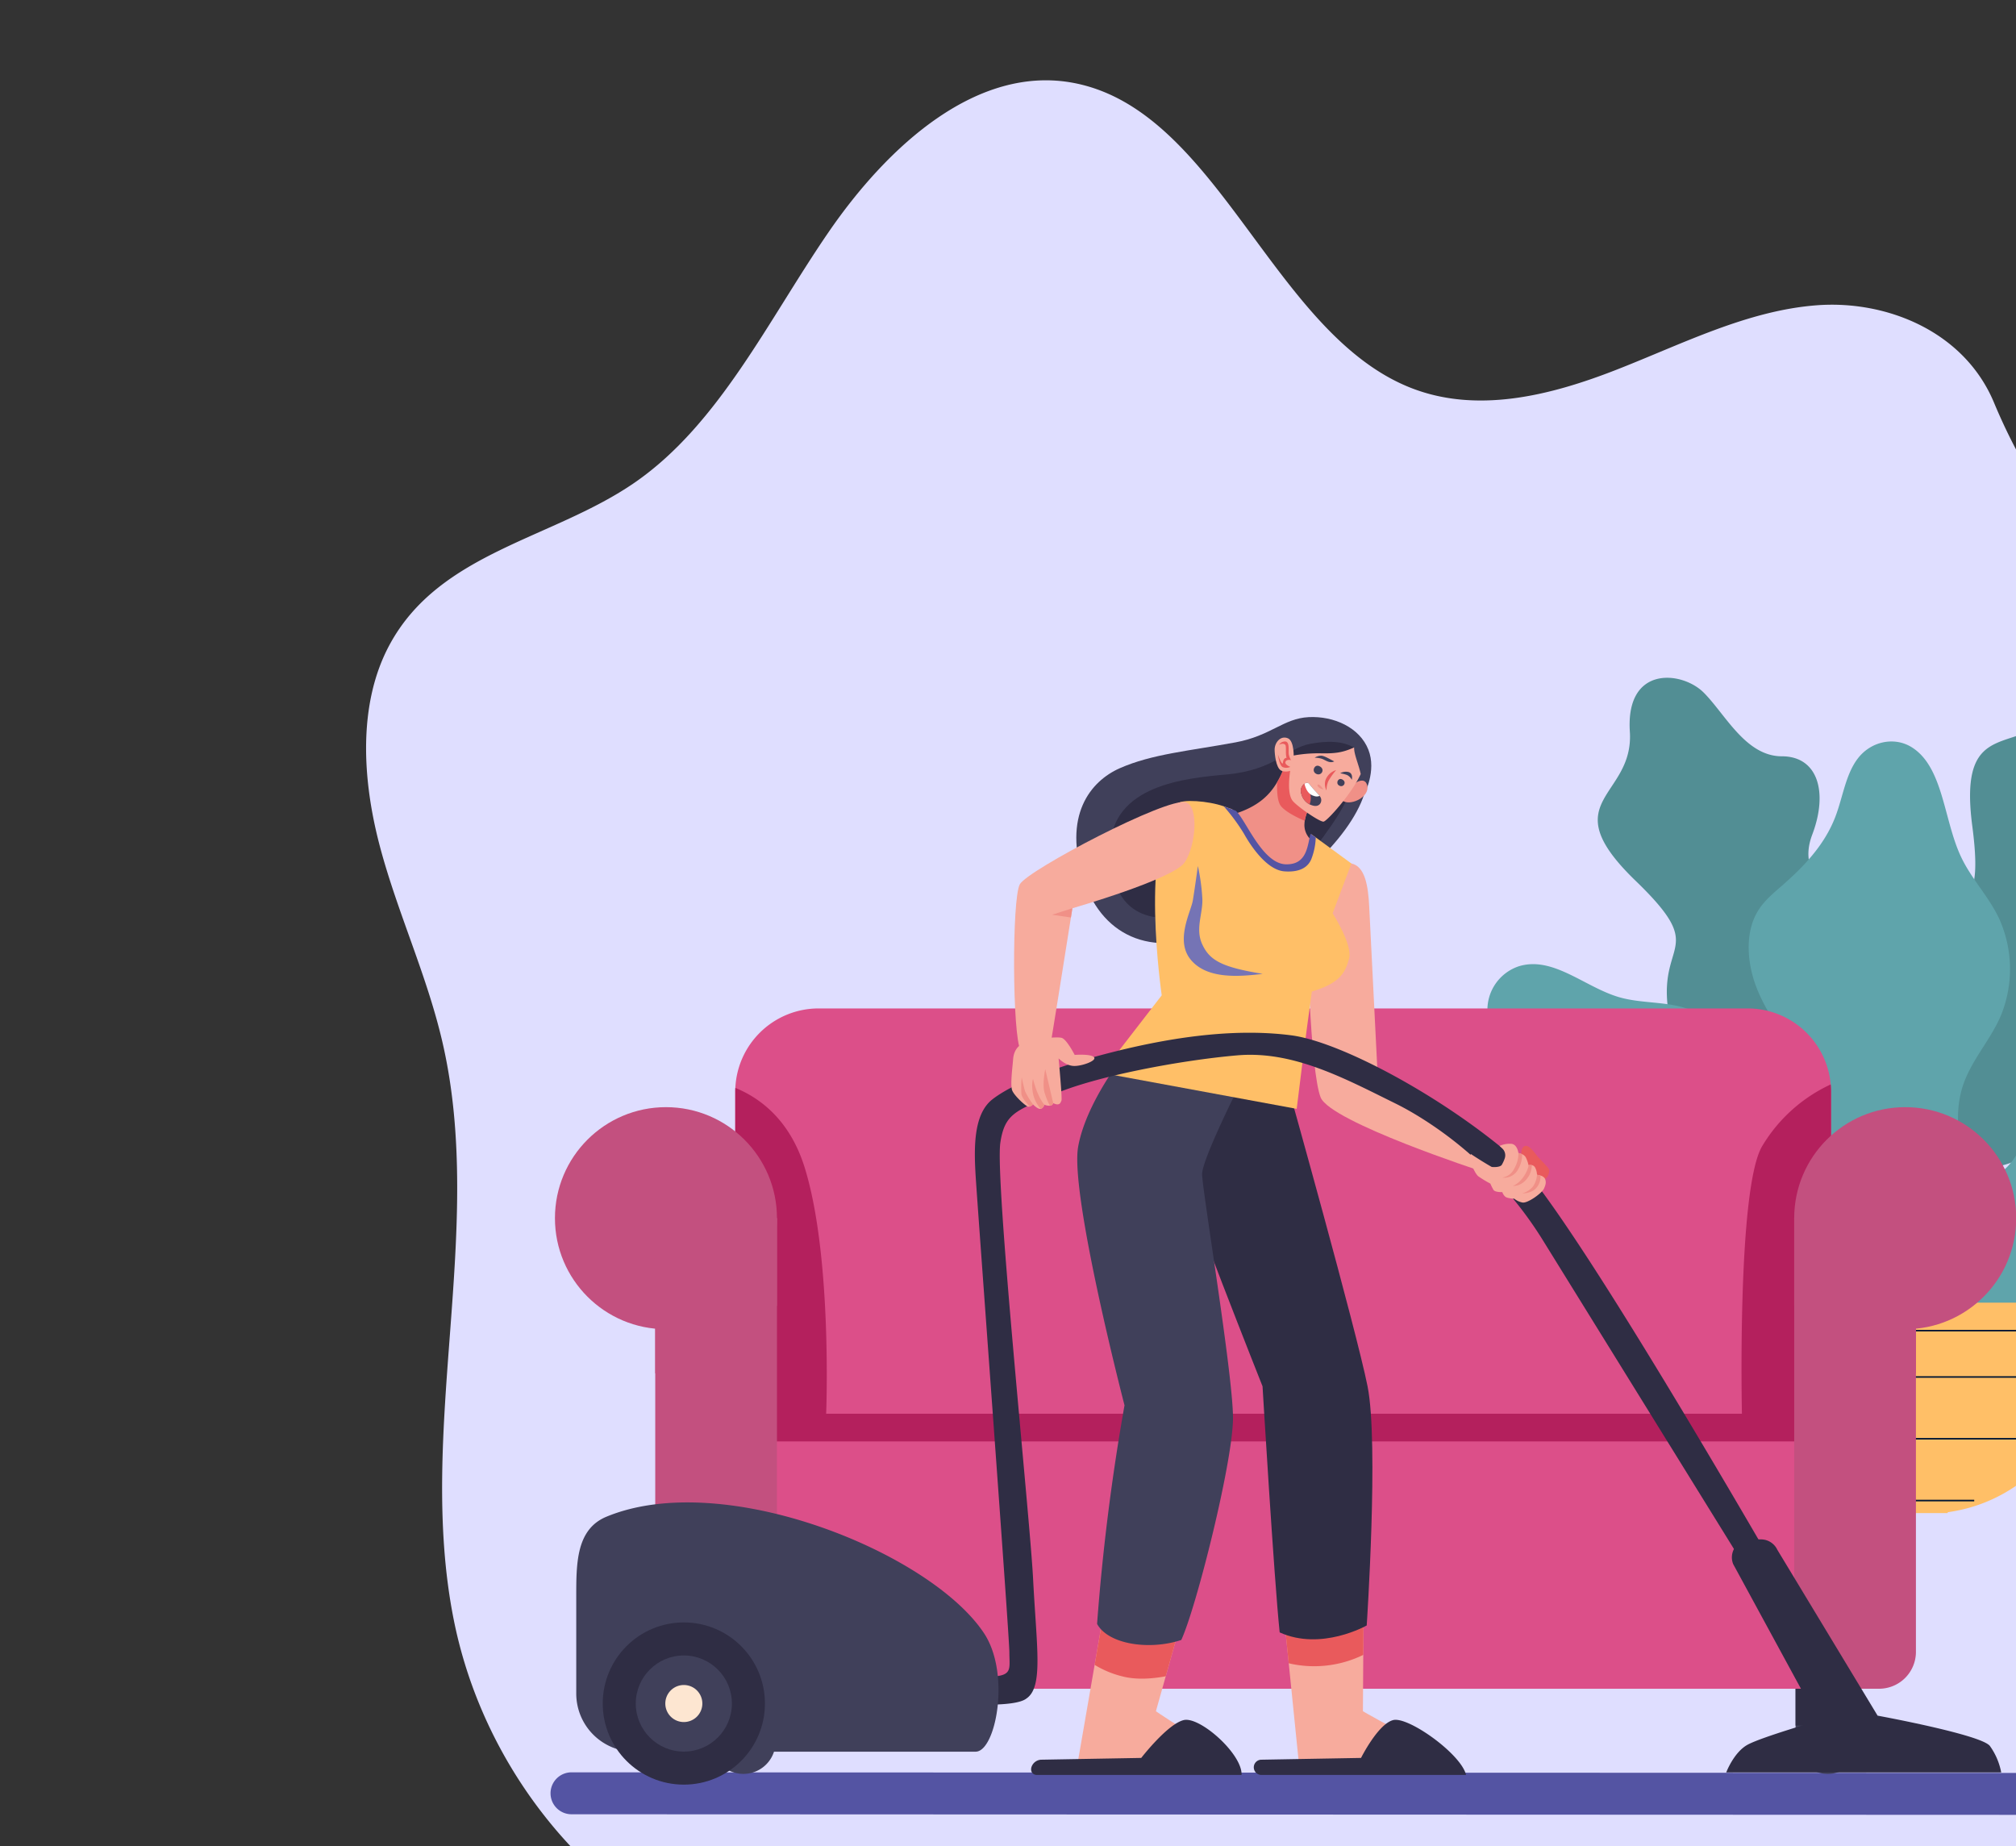 <svg xmlns="http://www.w3.org/2000/svg" xmlns:xlink="http://www.w3.org/1999/xlink" width="803.349" height="735.639" viewBox="0 0 803.349 735.639">
  <rect x="0" y="0" width="803.349" height="735.639" fill="#333333" stroke="none"/>
  <defs>
    <clipPath id="clip-path">
      <rect width="803.349" height="735.639" fill="none"/>
    </clipPath>
    <clipPath id="clip-path-2">
      <path id="Caminho_5175" data-name="Caminho 5175" d="M1517.629,1045.752,399.41,1039.788c-42.853-25.638-76.142-67.713-87.083-116.57-16.8-75.034,14.392-155.12-4.951-229.533-6.97-26.826-20.241-51.612-28.237-78.148S269.015,558.644,283.469,535c22.659-37.085,73.744-42.042,110.788-64.762,37.733-23.145,59.757-64.228,86.853-99.226s67.51-67.308,111.133-59.8c65.147,11.211,89.487,99.976,151.98,121.52,29.757,10.259,62.6,3.026,92.357-7.247s59.088-23.638,90.493-25.732,66.471,10.353,79.91,38.814c18.013,38.172,49.005,75.244,89.163,88.245s83.254,14.135,123.925,25.38,81.747,36.693,93.06,77.351c11.6,41.691-11.043,84.132-27.846,124.012s-26,91.682,5.113,121.757c30.419,29.413,79.721,19.856,121.2,28.244,46.122,9.327,85.982,44.926,100.449,89.7A131.628,131.628,0,0,1,1517.629,1045.752Z" transform="translate(-272.865 -310.113)" fill="#9c8eea"/>
    </clipPath>
  </defs>
  <g id="Repetição_de_grade_1" data-name="Repetição de grade 1" clip-path="url(#clip-path)">
    <g id="Grupo_4133" data-name="Grupo 4133" transform="translate(-10149.396 -9050.214)">
      <path id="Caminho_5174" data-name="Caminho 5174" d="M1372.814,1045.752l-988.126-5.963c-37.867-25.638-67.283-67.713-76.952-116.57-14.849-75.034,12.718-155.12-4.375-229.533-6.159-26.826-17.886-51.612-24.952-78.148s-8.946-56.894,3.826-80.538c20.023-37.085,65.165-42.042,97.9-64.762,33.343-23.145,52.805-64.228,76.749-99.226s59.656-67.308,98.2-59.8c57.568,11.211,79.076,99.976,134.3,121.52,26.3,10.259,55.318,3.026,81.613-7.247s52.214-23.638,79.965-25.732S909.7,410.1,921.577,438.562c15.917,38.172,43.3,75.244,78.79,88.245s24.365,91.486,60.3,102.731,121.44-40.658,131.437,0c10.253,41.691-9.758,84.132-24.606,124.012s-22.977,91.682,4.518,121.757c26.88,29.413,70.447,19.856,107.1,28.244,40.756,9.327,75.979,44.926,88.763,89.7A148.086,148.086,0,0,1,1372.814,1045.752Z" transform="translate(10022.413 8772.101)" fill="#dfdeff"/>
      <g id="Grupo_de_máscara_62" data-name="Grupo de máscara 62" transform="translate(10150.396 9082.214)" clip-path="url(#clip-path-2)">
        <g id="Grupo_4117" data-name="Grupo 4117" transform="translate(218.383 204.36)">
          <g id="Grupo_4115" data-name="Grupo 4115" transform="translate(373.321 33.703)">
            <g id="Grupo_3787" data-name="Grupo 3787">
              <g id="Grupo_3785" data-name="Grupo 3785">
                <path id="Caminho_4755" data-name="Caminho 4755" d="M158.047,290.688a31.331,31.331,0,0,1-39.577,18.1c-14.993-5.258-33.444-16.719-41.666-41.7-15-45.584,16.73-34.619-16.733-66.933s-.577-32.886-2.31-59.427,20.772-24.235,29.427-15.58,16.733,25.388,31.157,25.388,18.463,14.424,12.118,31.157,8.078,24.235,20.192,33.466C159.924,222.22,169.526,261.675,158.047,290.688Z" transform="translate(-0.992 -119.249)" fill="#528e94"/>
                <path id="Caminho_4756" data-name="Caminho 4756" d="M129.757,309.986a31.335,31.335,0,0,1-42.239-10.491c-8.453-13.458-15.745-33.918-6.613-58.583,16.66-45,34.656-16.656,28.608-62.78s20.034-26.086,35.214-47.927,31.348-6.015,32.725,6.147-2.728,30.283,8.556,39.268,5.457,22.785-9.929,31.921-8.78,23.989-5.053,38.758C173.875,257.594,156.808,294.442,129.757,309.986Z" transform="translate(83.716 -119.023)" fill="#528e94"/>
                <path id="Caminho_4757" data-name="Caminho 4757" d="M178.9,237.849c-12.551-10.116-30.5-14.9-37.594-29.38-4.289-8.758-3.448-19.16-6.488-28.425a35.764,35.764,0,0,0-23.57-22.788c-8.413-2.446-17.5-1.7-25.906-4.179C71.7,149.038,59.079,136.6,45.486,140.817a18.283,18.283,0,0,0-12.466,17.828c.36,7.226,4.994,13.439,7.561,20.211,3.83,10.1,2.978,21.323,1.366,32-.632,4.2-1.377,8.475-.646,12.654,1.564,8.949,9.621,15.51,18.158,18.613s17.772,3.555,26.7,5.255,18.129,5.031,23.659,12.235c5.339,6.951,6.364,16.3,10.7,23.916,6.723,11.8,20.783,17.919,34.351,18.544,16.388.76,40.836-.775,42.393-20.222C198.574,265.444,191.807,248.252,178.9,237.849Z" transform="translate(-33 -25.851)" fill="#5fa4ab"/>
                <path id="Caminho_4758" data-name="Caminho 4758" d="M147.358,293.6c8.049-13.965,10-32.446,23.2-41.692,7.99-5.592,18.4-6.375,27.077-10.814a35.761,35.761,0,0,0,18.859-26.817c1.116-8.691-1.039-17.559.118-26.244,1.873-14.108,12.206-28.5,5.93-41.277A18.27,18.27,0,0,0,203,137.2c-7.087,1.473-12.507,7.017-18.8,10.6-9.382,5.346-20.6,6.246-31.4,6.308-4.245.026-8.585-.048-12.6,1.322-8.6,2.93-13.832,11.908-15.577,20.824s-.756,18.107-1.05,27.184-2.163,18.69-8.42,25.271c-6.04,6.352-15.121,8.813-21.973,14.28-10.616,8.471-14.479,23.31-13,36.812,1.792,16.3,7.1,40.223,26.549,38.747C123.148,317.308,139.081,307.959,147.358,293.6Z" transform="translate(92.266 -34.114)" fill="#5fa4ab"/>
                <path id="Caminho_4759" data-name="Caminho 4759" d="M152.194,320.378c-1.741-18.876-11.067-37.813-5.864-55.79,3.151-10.872,11.093-18.851,15.481-29.109a48.862,48.862,0,0,0-.595-38.622c-4.226-9.042-11.2-15.982-15.386-25.046-6.812-14.723-6.962-35.6-19.564-43.39-6.907-4.275-16.179-2.328-21.411,4.5-4.854,6.33-5.956,15.368-8.923,23.151C91.511,167.675,82.981,176.332,74.3,183.9c-3.411,2.972-6.958,5.923-9.393,10.016-5.211,8.765-4.142,20.944-.29,30.636S74.683,242.307,79.8,251.146s9.283,19.283,8.111,29.9C86.782,291.283,80.9,299.931,78.6,309.9c-3.573,15.441,2.06,32.245,11.225,44.057,11.064,14.269,29.46,33.331,44.3,18.409C146.635,359.767,153.983,339.8,152.194,320.378Z" transform="translate(42.763 -100.78)" fill="#5fa4ab"/>
              </g>
            </g>
            <g id="Grupo_3789" data-name="Grupo 3789" transform="translate(75.369 248.986)">
              <path id="Caminho_4761" data-name="Caminho 4761" d="M227.735,184.143a6.1,6.1,0,0,0-5.952-7.454H59.631a6.1,6.1,0,0,0-5.952,7.454c4.37,19.241,20.1,69.54,66.074,76.04l.184.364h41.541l.187-.364C207.634,253.683,223.365,203.384,227.735,184.143Z" transform="translate(-53.525 -176.689)" fill="#ffbf67"/>
              <g id="Grupo_3788" data-name="Grupo 3788" transform="translate(4.001 11.156)">
                <line id="Linha_129" data-name="Linha 129" x2="165.787" fill="none" stroke="#051934" stroke-miterlimit="10" stroke-width="0.629"/>
                <line id="Linha_130" data-name="Linha 130" x2="153.477" transform="translate(6.155 18.463)" fill="none" stroke="#051934" stroke-miterlimit="10" stroke-width="0.629"/>
                <line id="Linha_131" data-name="Linha 131" x2="118.089" transform="translate(23.849 43.081)" fill="none" stroke="#051934" stroke-miterlimit="10" stroke-width="0.629"/>
                <line id="Linha_132" data-name="Linha 132" x2="63.468" transform="translate(51.159 67.699)" fill="none" stroke="#051934" stroke-miterlimit="10" stroke-width="0.629"/>
              </g>
            </g>
          </g>
          <g id="Grupo_4116" data-name="Grupo 4116">
            <g id="Grupo_4108" data-name="Grupo 4108" transform="translate(0 49.349)">
              <path id="Caminho_5094" data-name="Caminho 5094" d="M1103.851,434.009l-833.935-.336a8.354,8.354,0,0,1-8.353-8.353h0a8.354,8.354,0,0,1,8.353-8.357l833.935.336a8.354,8.354,0,0,1,8.353,8.353h0A8.354,8.354,0,0,1,1103.851,434.009Z" transform="translate(-261.563 3.521)" fill="#5454a3"/>
              <g id="Grupo_4075" data-name="Grupo 4075" transform="translate(1.757 116.106)">
                <g id="Grupo_4071" data-name="Grupo 4071" transform="translate(62.279 250.709)">
                  <path id="Caminho_5095" data-name="Caminho 5095" d="M303.417,403.374v41.469a12.82,12.82,0,0,1-25.64,0V403.374Z" transform="translate(-277.777 -403.374)" fill="#40405a"/>
                  <rect id="Retângulo_2207" data-name="Retângulo 2207" width="25.638" height="35.038" transform="translate(0 0)" fill="#2f2d44"/>
                  <path id="Caminho_5096" data-name="Caminho 5096" d="M412.825,403.374v41.469a12.82,12.82,0,0,1-25.64,0V403.374Z" transform="translate(44.913 -403.374)" fill="#40405a"/>
                  <rect id="Retângulo_2208" data-name="Retângulo 2208" width="25.637" height="35.038" transform="translate(432.099 0)" fill="#2f2d44"/>
                </g>
                <g id="Grupo_4074" data-name="Grupo 4074">
                  <rect id="Retângulo_2209" data-name="Retângulo 2209" width="436.662" height="157.572" transform="translate(71.847 113.496)" fill="#dc4f89"/>
                  <path id="Caminho_5097" data-name="Caminho 5097" d="M716.86,373.116V512.409H280.2V373.116c0-.521.008-1.043.036-1.556a33.221,33.221,0,0,1,33.187-31.666H683.637a33.22,33.22,0,0,1,33.092,30.28C716.82,371.146,716.86,372.125,716.86,373.116Z" transform="translate(-208.351 -339.894)" fill="#dc4f89"/>
                  <path id="Caminho_5098" data-name="Caminho 5098" d="M716.86,350.5V489.8H280.2V350.5c0-.521.008-1.043.036-1.556,9.83,4.013,21.745,12.749,27.646,31.8,11.058,35.691,8.543,98.021,8.543,98.021H681.35s-2.014-89.474,8.037-106.567a62.271,62.271,0,0,1,27.342-24.637C716.82,348.533,716.86,349.512,716.86,350.5Z" transform="translate(-208.351 -317.281)" fill="#b4205d"/>
                  <g id="Grupo_4072" data-name="Grupo 4072" transform="translate(0 39.336)">
                    <path id="Caminho_5099" data-name="Caminho 5099" d="M320.634,361.054V533.869a14.686,14.686,0,0,1-14.684,14.684H286.807a14.682,14.682,0,0,1-14.68-14.684V361.054Z" transform="translate(-232.162 -316.82)" fill="#c3507f"/>
                    <path id="Caminho_5100" data-name="Caminho 5100" d="M320.634,361.054v34.794a57.12,57.12,0,0,1-17.595,16.982c-9.49,5.841-21.279,8.673-30.912,10.043v-61.82Z" transform="translate(-232.162 -316.82)" fill="#c3507f"/>
                    <circle id="Elipse_483" data-name="Elipse 483" cx="44.235" cy="44.235" r="44.235" fill="#c3507f"/>
                    <path id="Caminho_5101" data-name="Caminho 5101" d="M302.767,373.692a16.913,16.913,0,1,1-.288-3.12A16.923,16.923,0,0,1,302.767,373.692Z" transform="translate(-241.609 -329.458)" fill="#c3507f"/>
                    <path id="Caminho_5102" data-name="Caminho 5102" d="M284.905,356.824c16.615,1.331,16.615,26.165,0,27.492-.45.036-.9.055-1.366.055s-.912-.02-1.367-.055c-16.615-1.327-16.615-26.161,0-27.492.45-.035.908-.055,1.367-.055S284.451,356.789,284.905,356.824Z" transform="translate(-239.3 -329.458)" fill="#c3507f"/>
                    <path id="Caminho_5103" data-name="Caminho 5103" d="M285.028,353.677c-2.686-2.33-12.314,2.01-17.844,14.577s-3.27,27.144,3.768,34.431c-1.757-8.542-4.02-17.591,3.772-29.656S288.8,356.943,285.028,353.677Z" transform="translate(-255.872 -340.355)" fill="#c3507f"/>
                  </g>
                  <g id="Grupo_4073" data-name="Grupo 4073" transform="translate(493.824 39.336)">
                    <path id="Caminho_5104" data-name="Caminho 5104" d="M387.045,361.054V533.869a14.686,14.686,0,0,0,14.684,14.684h19.143a14.682,14.682,0,0,0,14.68-14.684V361.054Z" transform="translate(-387.045 -316.82)" fill="#c3507f"/>
                    <path id="Caminho_5105" data-name="Caminho 5105" d="M387.045,361.054v34.794a57.118,57.118,0,0,0,17.595,16.982c9.49,5.841,21.275,8.673,30.912,10.043v-61.82Z" transform="translate(-387.045 -316.82)" fill="#c3507f"/>
                    <circle id="Elipse_484" data-name="Elipse 484" cx="44.235" cy="44.235" r="44.235" transform="translate(0.001)" fill="#c3507f"/>
                    <path id="Caminho_5106" data-name="Caminho 5106" d="M393.961,373.692a16.889,16.889,0,1,0,.284-3.12A17.3,17.3,0,0,0,393.961,373.692Z" transform="translate(-366.647 -329.458)" fill="#c3507f"/>
                    <path id="Caminho_5107" data-name="Caminho 5107" d="M407.205,356.824c-16.615,1.331-16.615,26.165,0,27.492.454.036.908.055,1.367.055s.916-.02,1.366-.055c16.619-1.327,16.619-26.161,0-27.492-.454-.035-.908-.055-1.37-.055S407.655,356.789,407.205,356.824Z" transform="translate(-364.338 -329.458)" fill="#c3507f"/>
                    <path id="Caminho_5108" data-name="Caminho 5108" d="M402.9,353.677c2.685-2.33,12.314,2.01,17.843,14.577s3.27,27.144-3.768,34.431c1.758-8.542,4.021-17.591-3.772-29.656S399.133,356.943,402.9,353.677Z" transform="translate(-343.588 -340.355)" fill="#c3507f"/>
                  </g>
                </g>
              </g>
              <g id="Grupo_4103" data-name="Grupo 4103" transform="translate(10.245 0)">
                <g id="Grupo_4081" data-name="Grupo 4081" transform="translate(291.622 58.025)">
                  <path id="Caminho_5116" data-name="Caminho 5116" d="M355.259,325.513c5.47,1.141,6.714,9.04,7.109,17.338.506,10.557,3.27,65.347,3.27,65.347L406.1,438.359l1.007,9.8s-60.071-19.605-64.091-29.407-6.284-67.1-4.273-77.409S345.638,323.506,355.259,325.513Z" transform="translate(-337.996 -325.188)" fill="#f7ab9d"/>
                </g>
                <g id="Grupo_4082" data-name="Grupo 4082" transform="translate(199.266)">
                  <path id="Caminho_5117" data-name="Caminho 5117" d="M429.328,341.279s5.028-9.214,1.675-17.761c-3.472-8.859-13.74-13.487-23.791-12.986s-15.079,7.456-29.155,10.055c-18.574,3.424-33.3,4.648-46.121,10.3-11.607,5.122-23,18.851-14.2,44.988,7.567,22.5,28.649,31.919,55.292,18.6S423.546,359.126,429.328,341.279Z" transform="translate(-314.611 -310.496)" fill="#40405a"/>
                  <path id="Caminho_5118" data-name="Caminho 5118" d="M415.309,315.22c-2.153-.881-6-3.539-17.528-1.426-9.131,1.674-13.906,10.474-33.511,12.231-16.319,1.465-45.482,4.214-46.244,29.407-.253,8.294,1.758,26.643,20.355,27.646s45.493-6.031,64.6-32.172S409.23,330.35,415.309,315.22Z" transform="translate(-304.596 -303.118)" fill="#2f2d44"/>
                </g>
                <g id="Grupo_4083" data-name="Grupo 4083" transform="translate(269.992 355.678)">
                  <path id="Caminho_5119" data-name="Caminho 5119" d="M403.186,464.144l-61.579-1.007-4.175-41.224-1.856-18.345,31.67-3.013-.115,18.005-.138,22.46s11.311,6.533,20.734,11.058C395.864,455.98,403.186,464.144,403.186,464.144Z" transform="translate(-323.505 -400.554)" fill="#f7ab9d"/>
                  <path id="Caminho_5120" data-name="Caminho 5120" d="M367.246,400.554l-.115,18.005a44.594,44.594,0,0,1-29.7,3.353l-1.856-18.345Z" transform="translate(-323.505 -400.554)" fill="#e95a5c"/>
                  <path id="Caminho_5121" data-name="Caminho 5121" d="M375.254,426.849s6.785-13.57,12.82-15.079,27.144,13.57,29.028,21.864H335.558a3.038,3.038,0,0,1-2.986-3.6h0a3.036,3.036,0,0,1,2.934-2.476Z" transform="translate(-332.52 -367.785)" fill="#2f2d44"/>
                </g>
                <g id="Grupo_4084" data-name="Grupo 4084" transform="translate(239.98 144.432)">
                  <path id="Caminho_5122" data-name="Caminho 5122" d="M368.639,350.079s27.1,96.607,31.627,119.225-.336,95.292-.336,95.292-18.1,10.3-34.684,2.765c-2.263-21.615-6.829-98.056-6.829-98.056s-31.465-79.214-33.353-88.641,15.3-33.6,15.3-33.6Z" transform="translate(-324.92 -347.066)" fill="#2f2d44"/>
                </g>
                <g id="Grupo_4087" data-name="Grupo 4087" transform="translate(181.258 131.987)">
                  <g id="Grupo_4085" data-name="Grupo 4085" transform="translate(18.282 223.691)">
                    <path id="Caminho_5123" data-name="Caminho 5123" d="M375.98,464.144l-61.3-1.007,7.03-40.592.111-.632,3.171-18.345,32.5-3.013-5.055,18.005-2.393,8.523L346.13,441.02s9.522,6.533,17.705,11.058C370.9,455.98,375.98,464.144,375.98,464.144Z" transform="translate(-314.681 -400.554)" fill="#f7ab9d"/>
                    <path id="Caminho_5124" data-name="Caminho 5124" d="M352.243,400.554l-5.055,18.005-2.393,8.523c-4.724.889-10.565,1.43-15.9.363a39.346,39.346,0,0,1-12.429-4.9l.111-.632,3.171-18.345Z" transform="translate(-309.431 -400.554)" fill="#e95a5c"/>
                  </g>
                  <g id="Grupo_4086" data-name="Grupo 4086" transform="translate(18.387)">
                    <path id="Caminho_5125" data-name="Caminho 5125" d="M379.911,357.489s-15.458,30.537-15.458,36.568,12.314,79.8,12.314,97.144-14.577,75.4-20.608,88.471c-12.441,4.147-29.028,1.884-33.554-6.41a868.3,868.3,0,0,1,10.932-87.089s-21.864-84.2-18.471-103.048,20.359-39.21,20.359-39.21Z" transform="translate(-314.707 -343.915)" fill="#40405a"/>
                  </g>
                  <path id="Caminho_5126" data-name="Caminho 5126" d="M353.93,426.849s10.509-13.57,16.955-15.079,23.42,13.57,23.029,21.864H312.371c-1.9,0-2.863-1.726-2-3.6h0a4.3,4.3,0,0,1,3.614-2.476Z" transform="translate(-310.052 -144.094)" fill="#2f2d44"/>
                </g>
                <g id="Grupo_4088" data-name="Grupo 4088" transform="translate(209.426 33.453)">
                  <path id="Caminho_5127" data-name="Caminho 5127" d="M415.71,381.813c-1.544,5.49-3.4,9.641-14.83,13.069-2.666,19.048-6.031,46.749-6.031,46.749L317.184,427.3l23.878-30.912s-9.076-61.643,6.28-76.405c1.864-1.789,12.18-1.1,18.44,1.1,1.639.577,2.847,1.007,3.31,1.149,3.945,3.436,11.84,21.864,21.283,22.524s9.96-7.757,10.3-12.563c.549.395,1.141.829,1.761,1.28,5.8,4.23,14.2,10.391,14.2,10.391l-7.468,19.854S417.254,376.316,415.71,381.813Z" transform="translate(-317.184 -318.966)" fill="#ffbf67"/>
                  <path id="Caminho_5128" data-name="Caminho 5128" d="M331.064,325.528a80.925,80.925,0,0,1,1.793,13.187c.17,6.05-2.923,11.923.008,18.124s7.559,8.977,24.024,11.647c-9.881,1.216-22.263,2.046-28.637-5.608s.047-19.127.8-23.617S331.064,325.528,331.064,325.528Z" transform="translate(-292.782 -299.612)" fill="#7574b5"/>
                  <path id="Caminho_5129" data-name="Caminho 5129" d="M322.139,391.491l-.071.028C322.048,391.451,322.139,391.491,322.139,391.491Z" transform="translate(-302.787 -105.094)" fill="#40405a"/>
                </g>
                <g id="Grupo_4091" data-name="Grupo 4091" transform="translate(0 125.791)">
                  <path id="Caminho_5130" data-name="Caminho 5130" d="M303.764,609.8s19.625,1.414,24.155-2.157c6.836-4.581,4.084-20.3,2.674-47.863-1.26-24.633-15.264-158.751-13.037-173.636,1.742-11.667,6.288-12.638,20.7-19,16.971-7.5,51.445-13.878,73.795-15.794s42.942,9.332,62.887,19.155c3.025,1.489,6.13,3.231,9.218,5.118A151.853,151.853,0,0,1,533.972,425.4L635.136,588.837h10.217S545.05,412.005,521.863,391.958c-27.772-24.008-68.633-46.034-88.427-48.59s-43.416-.32-71.188,6.7c-24.581,6.22-40.545,13.092-47.887,18.839s-7.342,18.515-6.7,29.688S321.15,582.553,321.15,589.255s1.449,9.356-7.808,9.676c-.663.024-1.3.04-1.908.051a8.256,8.256,0,0,0-7.67,10.817Z" transform="translate(-148.556 -342.346)" fill="#2f2d44"/>
                  <g id="Grupo_4090" data-name="Grupo 4090" transform="translate(0 187.144)">
                    <path id="Caminho_5131" data-name="Caminho 5131" d="M276.195,395.425c-12.137,5.028-12.038,18.724-12.038,32.1v38.368a23.156,23.156,0,0,0,23.155,23.156h136c8.025,0,14-30.936,3.42-47.065C405.625,409.817,323.007,376.034,276.195,395.425Z" transform="translate(-264.157 -389.731)" fill="#40405a"/>
                    <g id="Grupo_4089" data-name="Grupo 4089" transform="translate(10.556 47.817)">
                      <circle id="Elipse_485" data-name="Elipse 485" cx="32.317" cy="32.317" r="32.317" fill="#2f2d44"/>
                      <circle id="Elipse_486" data-name="Elipse 486" cx="19.153" cy="19.153" r="19.153" transform="translate(13.164 13.164)" fill="#40405a"/>
                      <path id="Caminho_5132" data-name="Caminho 5132" d="M287.9,415.53a7.379,7.379,0,1,1-7.378-7.377A7.379,7.379,0,0,1,287.9,415.53Z" transform="translate(-248.207 -383.215)" fill="#fde6d1"/>
                    </g>
                  </g>
                  <path id="Caminho_5133" data-name="Caminho 5133" d="M389.618,393.462h4.427a7.186,7.186,0,0,1,6.5,4.131l39.96,66.1s41.22,7.539,44.739,12.065a26.633,26.633,0,0,1,4.522,10.557H380.187s3.013-8.045,8.547-11.058,28.147-9.554,28.147-9.554l-33.922-62.393A7.175,7.175,0,0,1,389.618,393.462Z" transform="translate(78.064 -191.584)" fill="#2f2d44"/>
                </g>
                <g id="Grupo_4093" data-name="Grupo 4093" transform="translate(356.32 169.993)">
                  <g id="Grupo_4092" data-name="Grupo 4092">
                    <path id="Caminho_5134" data-name="Caminho 5134" d="M359.732,358.623s-.881-3.519.881-4.653,4.147,2.516,5.277,3.9,4.273,4.269,4.648,5.276-.5,4.147-2.512,3.9S361.115,363.647,359.732,358.623Z" transform="translate(-339.235 -352.893)" fill="#e95a5c"/>
                    <path id="Caminho_5135" data-name="Caminho 5135" d="M383.675,371.456c-.885,1.888-6.54,5.908-8.55,5.529a7.274,7.274,0,0,1-3.262-1.509s-2.642-.122-3.519-.75a4.046,4.046,0,0,1-1.26-1.888s-2.891.126-3.519-.881a21.314,21.314,0,0,1-1.256-2.512,47.014,47.014,0,0,1-4.775-2.891c-1.26-1-3.772-5.9-3.017-8.922,4.522,3.017,8.294,5.154,8.294,5.154.375.126,3.266.249,4.021-.754a13.049,13.049,0,0,0,1.173-2.52,3.785,3.785,0,0,0-.928-4.072l-1.058-1.015a9.7,9.7,0,0,1,4.834-.814c2.263.375,2.642,3.645,2.642,3.645a6.348,6.348,0,0,1,1.5.494,3.178,3.178,0,0,1,1.386,1.137,12,12,0,0,1,1.129,3.2,3.423,3.423,0,0,1,1.347,0,1.89,1.89,0,0,1,1.291.94,6.729,6.729,0,0,1,.758,2.891,9.654,9.654,0,0,1,1.37.324,2.912,2.912,0,0,1,1.769,1.185C384.552,368.565,384.552,369.568,383.675,371.456Z" transform="translate(-354.378 -353.538)" fill="#f7ab9d"/>
                  </g>
                  <path id="Caminho_5136" data-name="Caminho 5136" d="M363.879,361.016a6.244,6.244,0,0,1-6.284,3.266c3.329-.632,4.522-2.832,5.529-5.158A11.465,11.465,0,0,0,364,354.48a6.347,6.347,0,0,1,1.5.494A11.72,11.72,0,0,1,363.879,361.016Z" transform="translate(-344.889 -350.76)" fill="#f09087"/>
                  <path id="Caminho_5137" data-name="Caminho 5137" d="M366.228,355.757a10.3,10.3,0,0,1-.9,3.768c-1.07,2.073-3.207,4.526-6.663,4.526,4.21-1.825,6.283-7.1,6.22-8.3A3.423,3.423,0,0,1,366.228,355.757Z" transform="translate(-341.745 -347.199)" fill="#f09087"/>
                  <path id="Caminho_5138" data-name="Caminho 5138" d="M365.035,362.161c-1.99,2.058-5.446,1.931-5.446,1.931a8.36,8.36,0,0,0,4.356-2.765,9.449,9.449,0,0,0,1.6-4.652,9.658,9.658,0,0,1,1.37.324A6.741,6.741,0,0,1,365.035,362.161Z" transform="translate(-339.008 -344.286)" fill="#f09087"/>
                </g>
                <g id="Grupo_4094" data-name="Grupo 4094" transform="translate(173.39 127.667)">
                  <path id="Caminho_5139" data-name="Caminho 5139" d="M332.914,354.179c-3.27-.126-6.035-3.013-6.035-3.013s1.509,16.086,1.133,16.84-.628,2.259-3.27,1a1.468,1.468,0,0,1-1.323,1.019,5.088,5.088,0,0,1-2.2-.391s-.379,1.382-1.5,1.635-3.021-1.761-3.021-1.761a3.2,3.2,0,0,1-1.284.853,1.4,1.4,0,0,1-.723.028c-1.007-.253-5.4-4.273-6.283-6.41s.166-9.818.332-12.314c.34-5.028,3.562-6.157,3.562-6.157,2.259-2.01,13.823-3.144,15.837-2.516s5.15,6.789,5.15,6.789,6.284-.506,7.666.877S336.177,354.306,332.914,354.179Z" transform="translate(-308.06 -342.821)" fill="#f7ab9d"/>
                  <path id="Caminho_5140" data-name="Caminho 5140" d="M315.151,359.577a1.468,1.468,0,0,1-1.323,1.019,27.742,27.742,0,0,1-2.208-5.478c-.857-3.432.343-9.1.343-9.1Z" transform="translate(-298.468 -333.389)" fill="#f09087"/>
                  <path id="Caminho_5141" data-name="Caminho 5141" d="M315.037,357.306s-.379,1.382-1.5,1.635a13.937,13.937,0,0,1-2.891-5.4c-1.007-4.4-.13-6.536-.13-6.536S312.024,353.787,315.037,357.306Z" transform="translate(-301.873 -330.49)" fill="#f09087"/>
                  <path id="Caminho_5142" data-name="Caminho 5142" d="M313.782,357.649a3.2,3.2,0,0,1-1.284.853c-1.426-1.521-3.215-3.657-3.361-5a46.446,46.446,0,0,1,.122-6.659s.881,4.147,1.382,5.656A33.073,33.073,0,0,0,313.782,357.649Z" transform="translate(-305.144 -330.959)" fill="#f09087"/>
                </g>
                <g id="Grupo_4095" data-name="Grupo 4095" transform="translate(174.467 33.851)">
                  <path id="Caminho_5143" data-name="Caminho 5143" d="M376.3,343.144c-4.526,6.7-44.735,18.262-44.735,18.262l-.581,3.681c-1.931,12.2-8.017,50.6-8.3,51.449-.336,1.007-6.366,4.352-11.73,1.5-3.349-5.7-3.519-60.485-.336-66.181s58.815-34.853,66.188-32.677C382,320.857,380.827,336.445,376.3,343.144Z" transform="translate(-308.332 -319.067)" fill="#f7ab9d"/>
                  <path id="Caminho_5144" data-name="Caminho 5144" d="M320.255,329.787l-.581,3.681-7.508-1.1Z" transform="translate(-297.022 -287.448)" fill="#f09087"/>
                </g>
                <g id="Grupo_4102" data-name="Grupo 4102" transform="translate(258.023 8.172)">
                  <path id="Caminho_5145" data-name="Caminho 5145" d="M344.864,319.371s5.691-5.205,6.833-.486-7.318,8.626-10.249,5.7C340.634,323.767,344.864,319.371,344.864,319.371Z" transform="translate(-294.525 -299.758)" fill="#f09087"/>
                  <g id="Grupo_4096" data-name="Grupo 4096" transform="translate(4.099 9.878)">
                    <path id="Caminho_5146" data-name="Caminho 5146" d="M358.6,339.363a7.874,7.874,0,0,0,3.685,7.374c-.837,6.031-3,10.81-9.885,10.723-12.986-.17-17.259-20.359-21.868-21.785,9.589-2.982,14.155-7.563,17.172-12.689a30.055,30.055,0,0,0,3.353-7.919l15.083,10.723-3.685,4.526a16.783,16.783,0,0,0-3.752,8.049C358.651,338.691,358.615,339.023,358.6,339.363Z" transform="translate(-330.527 -315.066)" fill="#f09087"/>
                    <path id="Caminho_5147" data-name="Caminho 5147" d="M353.331,325.789l-3.685,4.526a16.783,16.783,0,0,0-3.752,8.049c-3.013-1.291-7.555-3.511-9.487-5.873-1.37-1.671-1.635-5.656-1.513-9.506a30.056,30.056,0,0,0,3.353-7.919Z" transform="translate(-317.723 -315.066)" fill="#e95a5c"/>
                  </g>
                  <path id="Caminho_5148" data-name="Caminho 5148" d="M337.554,334.883c1.817,2.235,10.857,8.5,12.3,8.242S361.1,332,364.635,324.156c-.786-3.8-2.749-7.982-2.618-10.6-4.577,2.093-7.717,2.484-13.476,2.354a54.613,54.613,0,0,0-10.857.916S334.153,330.7,337.554,334.883Z" transform="translate(-310.062 -309.63)" fill="#f7ab9d"/>
                  <path id="Caminho_5149" data-name="Caminho 5149" d="M342.216,321.013s.387-7.038-2.314-8.164c-2.958-1.232-5.28,1.761-5.28,4.522,0,1.678.505,7.164,2.516,8.3s4.9-.253,4.9-.253Z" transform="translate(-314.353 -312.565)" fill="#f7ab9d"/>
                  <g id="Grupo_4097" data-name="Grupo 4097" transform="translate(21.611 1.529)">
                    <path id="Caminho_5150" data-name="Caminho 5150" d="M335.38,314.307a2.746,2.746,0,0,1,2.682-1.3c1.631.375.964,3.811,1.212,5.15a6.513,6.513,0,0,0,.924,2.307c0-.126-1.888-.462-2.263.667s1.927,1.971,1.927,1.971a3.683,3.683,0,0,1-3.057.083c-1.382-.754-1.844-4.984-1.844-4.984s1.212,3.728,1.927,3.562c.126-1.592.711-2.224,1.509-2.263-.588-1.552.028-4.771-.588-5.237C336.845,313.426,335.38,314.307,335.38,314.307Z" transform="translate(-334.961 -312.952)" fill="#e95a5c"/>
                  </g>
                  <g id="Grupo_4098" data-name="Grupo 4098" transform="translate(37.335 12.979)">
                    <path id="Caminho_5151" data-name="Caminho 5151" d="M344.17,315.851a6.44,6.44,0,0,0-4.273,4.084,5.616,5.616,0,0,0,.442,4.021,9.446,9.446,0,0,1,.691-3.645A27.862,27.862,0,0,1,344.17,315.851Z" transform="translate(-336.731 -315.851)" fill="#e95a5c"/>
                    <path id="Caminho_5152" data-name="Caminho 5152" d="M341.315,319.2s-1.592-2.283-2.22-1.844S339.889,319.161,341.315,319.2Z" transform="translate(-338.942 -311.578)" fill="#f09087"/>
                  </g>
                  <g id="Grupo_4099" data-name="Grupo 4099" transform="translate(30.721 18.058)">
                    <path id="Caminho_5153" data-name="Caminho 5153" d="M342.167,326.212a6.925,6.925,0,0,1-1.434-.525,6.336,6.336,0,0,1-3.278-4.163,3.492,3.492,0,0,1,1.264-4.052,2.426,2.426,0,0,1,.466-.229,1.156,1.156,0,0,1,1.363.257c1.987,2.543,3.246,3.578,4.183,4.826.107.134.205.28.3.423C346.009,324.214,345.061,326.939,342.167,326.212Z" transform="translate(-337.268 -317.137)" fill="#40405a"/>
                    <path id="Caminho_5154" data-name="Caminho 5154" d="M340.733,325.608a6.336,6.336,0,0,1-3.278-4.163,3.492,3.492,0,0,1,1.264-4.052,2.424,2.424,0,0,1,.466-.229C340.314,318.91,342.1,322.476,340.733,325.608Z" transform="translate(-337.268 -317.057)" fill="#e95a5c"/>
                    <path id="Caminho_5155" data-name="Caminho 5155" d="M343.646,322.327a2.96,2.96,0,0,1-2.287-.008c-2.492-.659-3.432-3.4-3.724-4.846.683-.434,1.437-.47,1.828.028C341.45,320.044,342.71,321.079,343.646,322.327Z" transform="translate(-336.184 -317.137)" fill="#fff"/>
                  </g>
                  <g id="Grupo_4100" data-name="Grupo 4100" transform="translate(35.842 7.218)">
                    <path id="Caminho_5156" data-name="Caminho 5156" d="M340.763,315.554c-1.821-.8-3.073,1.848-1.446,2.946C341.458,319.946,343.508,316.767,340.763,315.554Z" transform="translate(-338.564 -311.405)" fill="#40405a"/>
                    <path id="Caminho_5157" data-name="Caminho 5157" d="M338.654,315.212a9.411,9.411,0,0,1,2.926.431c1.292.423,3,1.979,4.9,1.031-1.781-.9-3.831-2.184-5.15-2.275A5.03,5.03,0,0,0,338.654,315.212Z" transform="translate(-338.299 -314.392)" fill="#40405a"/>
                  </g>
                  <g id="Grupo_4101" data-name="Grupo 4101" transform="translate(45.255 13.608)">
                    <path id="Caminho_5158" data-name="Caminho 5158" d="M342.766,316.866c-1.5-.663-2.539,1.532-1.2,2.437C343.342,320.5,345.037,317.869,342.766,316.866Z" transform="translate(-340.948 -313.849)" fill="#40405a"/>
                    <path id="Caminho_5159" data-name="Caminho 5159" d="M341.24,316.637a14.658,14.658,0,0,1,2.682.671,4.275,4.275,0,0,1,1.927,1.923s.675-2.571-1.343-3.1A4.49,4.49,0,0,0,341.24,316.637Z" transform="translate(-340.086 -316.01)" fill="#40405a"/>
                  </g>
                  <path id="Caminho_5160" data-name="Caminho 5160" d="M366.147,331.891a25.986,25.986,0,0,1-1.809,8.756c-1.133,2.634-3.9,5.276-10.683,4.771s-13.069-9.546-16.086-14.952a76.374,76.374,0,0,0-8.08-10.964c1.639.577,4.309,1.6,4.771,1.75,3.946,3.436,10.561,21.173,20.024,21.362,8.377.17,8.547-7.374,9.767-12.172C364.6,330.841,365.527,331.441,366.147,331.891Z" transform="translate(-329.489 -292.104)" fill="#5454a3"/>
                </g>
              </g>
            </g>
          </g>
        </g>
      </g>
    </g>
  </g>
</svg>
